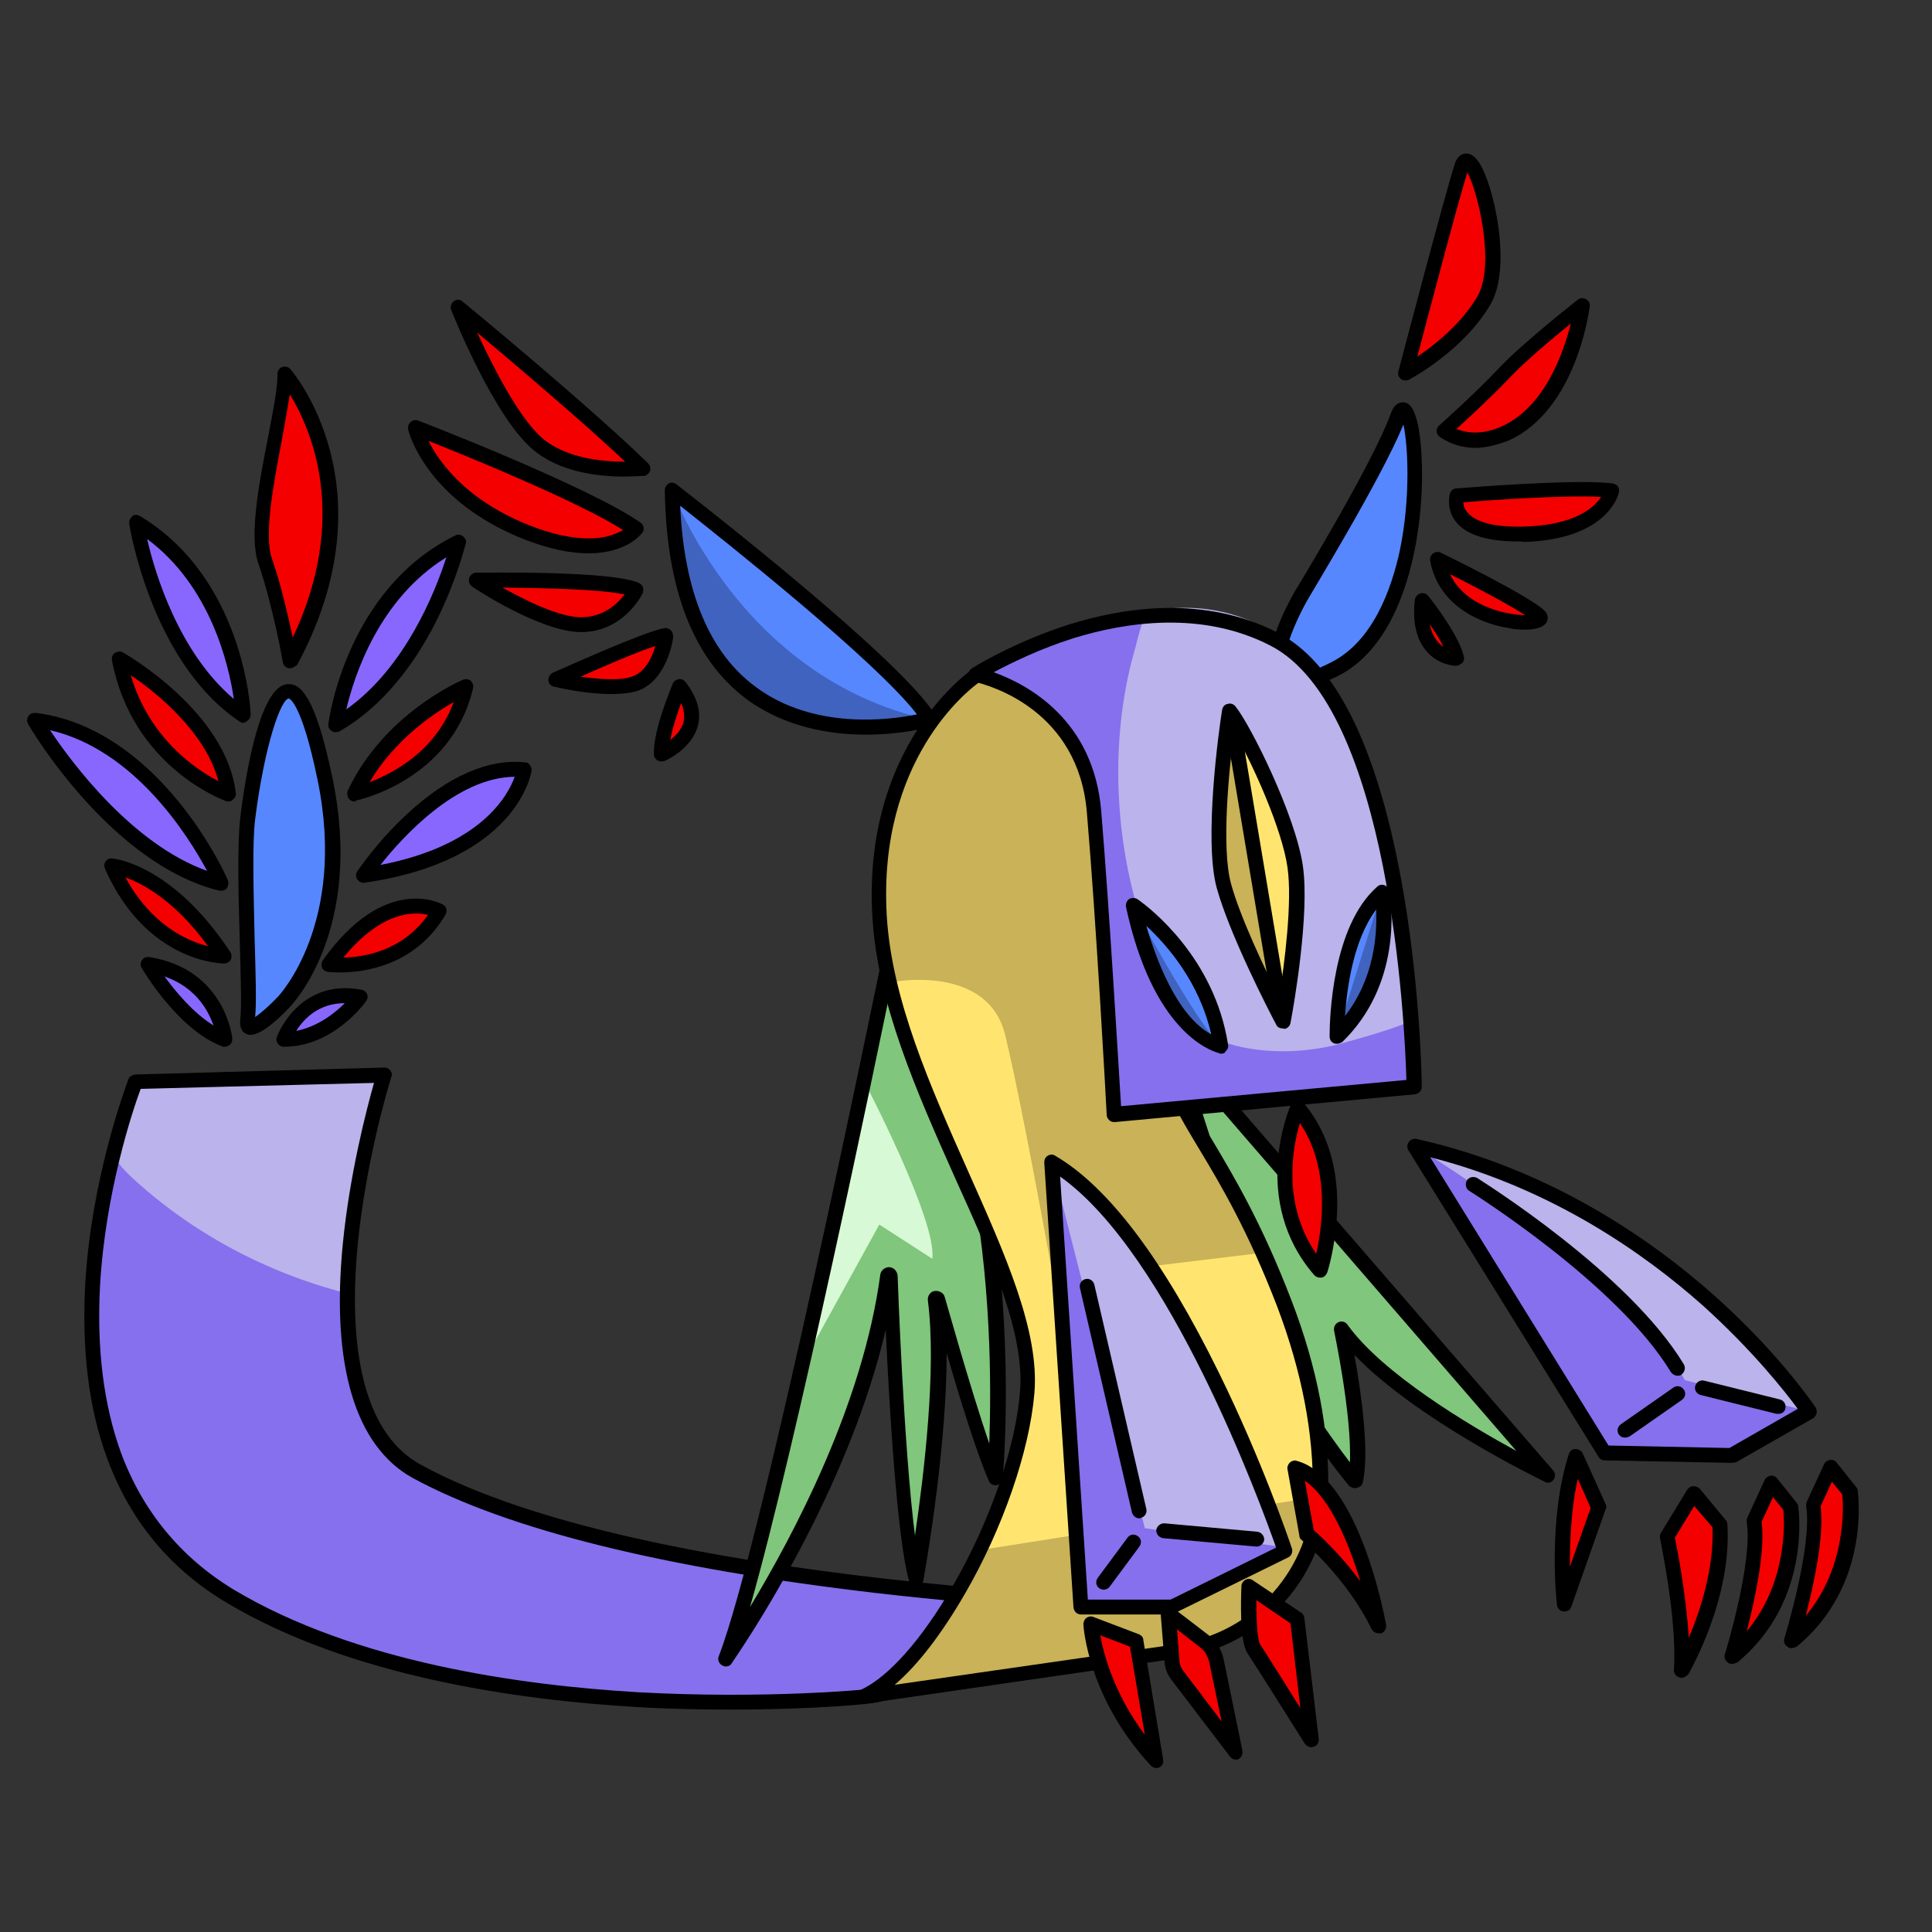 <?xml version="1.0" encoding="utf-8"?>
<!-- Generator: Adobe Illustrator 26.5.0, SVG Export Plug-In . SVG Version: 6.00 Build 0)  -->
<svg version="1.1" id="레이어_1" xmlns="http://www.w3.org/2000/svg" xmlns:xlink="http://www.w3.org/1999/xlink" x="0px"
	 y="0px" viewBox="0 0 390 390" style="enable-background:new 0 0 390 390;" xml:space="preserve">
<rect x="0" y="0" width="390" height="390" fill="#333333" stroke="none"/>
<style type="text/css">
	.st0{fill:#5687FF;}
	.st1{fill:#F50000;}
	.st2{fill:#8670ED;}
	.st3{fill:#BBB3EB;}
	.st4{fill:#80C67C;}
	.st5{fill:#D8F9D5;}
	.st6{fill:#FFE570;}
	.st7{fill:#C9B257;}
	.st8{fill:#FFFFFF;stroke:#000000;stroke-width:3;stroke-linecap:round;stroke-linejoin:round;stroke-miterlimit:10;}
	.st9{fill:#8867FF;}
	.st10{fill:#4063BF;}
	.st11{fill:#CDC4FF;}
	.st12{fill:none;stroke:#000000;stroke-width:3;stroke-linecap:round;stroke-linejoin:round;stroke-miterlimit:10;}
</style>
<g>
	<g>
		<path class="st0" d="M262.7,120.2c0,0,15.9-25.9,19.5-36.2s9,39.8-12.7,51S262.7,120.2,262.7,120.2z"/>
		<path d="M261.1,139.3c-1.5,0-2.7-0.5-3.6-1.4c-4-4.2,2.5-16.1,3.8-18.4c0,0,0,0,0,0c0.2-0.3,15.8-25.9,19.4-35.9
			c0.6-1.7,1.4-2.4,2.6-2.4c1.7,0.1,2.4,2.3,2.9,4.4c2.3,10.9,0.9,42.1-16,50.8C266.3,138.3,263.4,139.3,261.1,139.3z M264,121
			c-3.3,5.8-5.9,13.1-4.2,14.8c0.4,0.4,2.1,1.4,9.1-2.2c8.3-4.3,12-14.7,13.7-22.6c2.2-10.8,1.6-21.2,0.7-25.3
			C278.9,96.5,264.7,119.7,264,121z"/>
	</g>
	<g>
		<path class="st1" d="M283.7,75.3c0,0,9.3-35.7,11.4-41.8c2-6.1,9.7,18.1,4.4,27.2C294.2,69.8,283.7,75.3,283.7,75.3z"/>
		<path d="M283.7,76.8c-0.3,0-0.7-0.1-0.9-0.3c-0.5-0.4-0.7-1-0.5-1.6c0.4-1.5,9.4-35.8,11.4-41.9c0.5-1.5,1.4-1.9,2-2
			c1-0.1,1.9,0.4,2.8,1.7c3,4.4,6.8,21.1,2.4,28.7c-5.4,9.3-16,15-16.4,15.2C284.2,76.8,283.9,76.8,283.7,76.8z M296.2,34.8
			c-2,6.4-7.8,28.5-10.1,37.2c3.4-2.3,8.8-6.5,12.1-12.1C301.9,53.6,298.4,38.8,296.2,34.8z"/>
	</g>
	<g>
		<path class="st1" d="M291.5,86.9c0,0,7.1-6.3,12.1-11.6c5-5.3,15.8-13.7,15.8-13.7s-2.5,19.9-15.4,25.8
			C296.3,90.9,291.5,86.9,291.5,86.9z"/>
		<path d="M297.8,90.4c-4.4,0-7.1-2.2-7.3-2.3c-0.3-0.3-0.5-0.7-0.5-1.1c0-0.4,0.2-0.9,0.5-1.1c0.1-0.1,7.1-6.3,12-11.5
			c5-5.3,15.5-13.5,16-13.9c0.5-0.4,1.1-0.4,1.7-0.1c0.5,0.3,0.8,0.9,0.7,1.5c-0.1,0.8-2.7,20.8-16.3,27
			C302,89.9,299.8,90.4,297.8,90.4z M294,86.6c1.8,0.7,5,1.4,9.3-0.6c8.6-4,12.3-14.8,13.8-20.7c-3.6,2.9-9.3,7.7-12.4,11
			C301.1,80.1,296.4,84.4,294,86.6z M291.5,86.9L291.5,86.9L291.5,86.9z"/>
	</g>
	<g>
		<path class="st1" d="M294,100c0,0,24.2-2,31.3-1c0,0-1.7,8.4-17.8,8.8C291.5,108.2,294,100,294,100z"/>
		<path d="M306.4,109.3c-6.3,0-10.6-1.4-12.6-4.1c-2-2.7-1.1-5.5-1.1-5.6c0.2-0.6,0.7-1,1.3-1c1-0.1,24.5-2,31.6-1
			c0.4,0.1,0.8,0.3,1,0.6s0.3,0.8,0.2,1.2c-0.1,0.4-2.2,9.5-19.2,10C307.2,109.3,306.8,109.3,306.4,109.3z M295.4,101.4
			c0,0.6,0.2,1.3,0.8,2c1.1,1.4,4,3.1,11.4,2.9c10.3-0.3,14.2-3.8,15.6-6C315.8,99.9,299.9,101,295.4,101.4z"/>
	</g>
	<g>
		<path class="st1" d="M290.2,113c0,0,18,8.8,20.4,11.3C313.1,126.8,292.6,126.8,290.2,113z"/>
		<path d="M307.8,127.1c-1.2,0-2.4-0.1-3.1-0.3c-6.8-1-14.5-5.2-16-13.6c-0.1-0.6,0.1-1.1,0.6-1.5c0.5-0.3,1.1-0.4,1.6-0.1
			c1.9,0.9,18.3,9,20.9,11.7c0.8,0.8,0.7,1.7,0.4,2.3C311.5,126.8,309.6,127.1,307.8,127.1z M309.6,125.4L309.6,125.4L309.6,125.4z
			 M292.7,115.9c1.5,3.2,4.2,5.1,6.5,6.2c3.3,1.6,6.6,2,8.7,2.1C304.7,122.1,298.1,118.6,292.7,115.9z"/>
	</g>
	<g>
		<path class="st1" d="M287,121.2c0,0,6.2,7.8,6.9,11.7C293.9,132.9,285.8,132.7,287,121.2z"/>
		<path d="M293.9,134.4C293.9,134.4,293.9,134.4,293.9,134.4c-0.2,0-3.5-0.1-5.9-2.9c-2.1-2.4-2.9-5.9-2.4-10.4
			c0.1-0.6,0.5-1.1,1.1-1.3c0.6-0.2,1.2,0,1.6,0.5c0.7,0.8,6.4,8.2,7.2,12.3c0.1,0.4,0,0.9-0.3,1.2
			C294.7,134.2,294.3,134.4,293.9,134.4z M288.6,126c0.3,1.4,0.8,2.6,1.6,3.5c0.4,0.5,0.8,0.8,1.2,1.1
			C290.7,129.1,289.6,127.4,288.6,126z"/>
	</g>
</g>
<g>
	<path class="st2" d="M27.4,218.4c-0.7,1.8-7.4,19.9-8.6,41c-0.8,13,0.7,24.5,4.3,34.4c4.5,12.3,12.4,21.8,23.5,28.5
		c48,28.6,128.3,20.4,129.8,20.2l72.1-17.4c-15.6-0.3-119.1-3.2-164.2-27.9c-11.1-6.1-15.8-21.9-13.4-45.8
		c1.6-16.6,6.1-31.8,6.9-34.2L27.4,218.4z"/>
	<path class="st3" d="M22.9,232.5c0.4,1.9,1.9,3.4,3.3,4.8c12.2,11.4,27.3,19.5,43.5,23.7l8.1-44l-50.3,1.4L22.9,232.5z"/>
	<path d="M147.8,345.1c-5.8,0-12.2-0.1-19.1-0.5c-24-1.4-57.9-6.1-83-21.1c-11.4-6.8-19.5-16.6-24.1-29.2c-3.7-10-5.1-21.8-4.4-35
		c1.2-21.2,8-39.4,8.7-41.4c0.2-0.6,0.8-0.9,1.4-1l50.3-1.4c0.5,0,0.9,0.2,1.2,0.6c0.3,0.4,0.4,0.9,0.2,1.3
		c-0.9,2.8-5.2,17.6-6.8,33.9C70,274.6,74.4,290,85,295.7c45.1,24.7,151.5,27.5,163.5,27.7c0.8,0,1.4,0.6,1.5,1.3s-0.4,1.4-1.1,1.6
		l-72.1,17.4c-0.1,0-0.1,0-0.2,0C176.3,343.9,164.7,345.1,147.8,345.1z M28.4,219.8c-1.6,4.3-7.1,20.7-8.2,39.6
		c-0.7,12.8,0.7,24.1,4.2,33.8c4.4,11.9,12.1,21.2,22.8,27.7c24.6,14.7,57.9,19.3,81.6,20.7c25.5,1.4,45.6-0.5,47.2-0.7l61.1-14.8
		c-13.5-0.5-35.7-1.7-60-4.5c-43-5-74.5-12.8-93.7-23.2c-11.7-6.4-16.6-22.8-14.2-47.3c1.4-14.2,4.8-27.2,6.3-32.5L28.4,219.8z"/>
</g>
<g>
	<path class="st4" d="M179.7,193c-1.6,7.9-24.5,119.7-33.2,141.9c6-8.8,28.1-43.3,32.8-77.4c0-0.1,0.1-0.2,0.3-0.2
		c0.1,0,0.2,0.1,0.2,0.2c0,0.5,1.8,49.8,5.1,61.3c1.1-6,6.4-37.9,4.1-56.6c0-0.1,0.1-0.3,0.2-0.3c0.1,0,0.3,0.1,0.3,0.2
		c0.1,0.3,7.6,27.6,11.5,36.2c0.4-5.4,2.2-33.7-3.7-63.3C191.3,205.4,181.5,194.8,179.7,193z"/>
	<path class="st5" d="M174.4,218.2c0,0,14.8,28.2,13.8,35.9l-10.7-6.9l-15.7,28.5L174.4,218.2z"/>
	<path d="M146.5,336.4c-0.2,0-0.5-0.1-0.7-0.2c-0.7-0.4-1-1.2-0.7-1.9c8.7-22.3,32.1-136.8,33.1-141.7c0.1-0.5,0.5-1,1-1.1
		c0.5-0.2,1.1,0,1.5,0.4c1.9,1.9,12,12.8,18,42.8c6,29.8,4.2,58.3,3.7,63.7c-0.1,0.7-0.6,1.2-1.2,1.4c-0.7,0.1-1.3-0.2-1.6-0.9
		c-2.3-5.2-6-17-8.5-25.8c0,18.3-3.8,40.8-4.7,45.9c-0.1,0.7-0.7,1.2-1.4,1.2c-0.7,0-1.3-0.4-1.5-1.1c-2.4-8.4-4-35.3-4.7-50.7
		c-7.1,30.3-25.1,58.6-31,67.2C147.5,336.2,147,336.4,146.5,336.4z M180.5,196.2c-3.8,18.5-19.7,95.3-29.1,128.2
		c9-14.9,22.8-41.1,26.3-67.1c0.1-0.8,0.8-1.4,1.6-1.5c0.1,0,0.1,0,0.2,0c0.9,0,1.6,0.8,1.7,1.7c0,0.4,1.2,34.5,3.5,52.5
		c1.8-12.3,4.4-33.6,2.6-47.5c-0.1-0.9,0.5-1.8,1.4-1.9c0.9-0.1,1.8,0.4,2,1.2c0.1,0.2,5.1,18.3,9,29.6c0.4-11.3,0.5-33.2-4.1-55.9
		C191.1,212,184.1,200.7,180.5,196.2z"/>
</g>
<g>
	<path class="st4" d="M236.4,210l76,87.8c0,0-31.2-15-41.6-29.6c0,0,4.7,22,2.8,30.7c0,0-14.6-17.5-19.1-32.3
		C249.9,251.7,236.4,210,236.4,210z"/>
	<path d="M273.5,300.4c-0.4,0-0.9-0.2-1.2-0.5c-0.6-0.7-14.8-17.9-19.4-32.9c-4.5-14.7-17.9-56.1-18-56.5c-0.2-0.7,0.1-1.4,0.7-1.8
		c0.6-0.3,1.4-0.2,1.9,0.3l76,87.8c0.5,0.5,0.5,1.3,0.1,1.9c-0.4,0.6-1.2,0.8-1.8,0.4c-1.2-0.6-25.8-12.5-38.4-25.6
		c1.3,7.2,3.1,19.5,1.7,25.7c-0.1,0.6-0.6,1-1.1,1.1C273.8,300.4,273.6,300.4,273.5,300.4z M240.1,216.6
		c4.1,12.6,12.4,38.6,15.8,49.6c3.3,10.9,12.4,23.5,16.6,29c0.4-9.7-3.2-26.5-3.2-26.6c-0.1-0.7,0.2-1.4,0.9-1.7
		c0.6-0.3,1.4-0.1,1.8,0.5c7.1,9.9,24.4,20.2,34.1,25.5L240.1,216.6z"/>
</g>
<g>
	<path class="st6" d="M197.1,136.3c-0.9,0.6-21.5,15.2-19.5,48.6c1,17.4,8.9,35.1,16.6,52.3c7.3,16.4,14.2,31.8,13.2,44
		c-1,11.4-6.2,26.7-13.8,39.8c-6.4,11.2-13.3,18.9-19.2,21.5l63.5-9.2c16.3-2.4,28.3-15.9,28.7-32.2c0.3-11.9-2.2-24.6-7.3-38
		c-5.9-15.5-11.4-24.6-15.8-32c-8.2-13.7-12.7-21.3-10.1-51.7c3.6-41.1,7.1-52.8,8-55.1L197.1,136.3z"/>
	<path class="st7" d="M266.9,302l-67.8,10.7c0,0-13.9,24.8-22.8,29.6c0,0,65.5-7.7,72.1-11.7C248.4,330.7,266.7,318,266.9,302z"/>
	<path class="st7" d="M255.6,252.8l-43,5.2c0,0-6.2-34.7-9.7-49.1c-3.5-14.3-22.5-10.7-22.5-10.7s-12.6-33,16.4-62l38.1-2.8
		c0,0-9.8,63.8,6.2,93.9L255.6,252.8z"/>
	<path d="M174.4,344c-0.7,0-1.2-0.4-1.4-1.1c-0.2-0.7,0.1-1.5,0.8-1.8c5.6-2.6,12.3-10.2,18.5-20.9c7.5-12.9,12.7-28,13.6-39.2
		c1-11.8-5.8-27.1-13.1-43.2c-7.7-17.3-15.7-35.2-16.7-52.8c-2-34.3,19.3-49.3,20.2-49.9c0.1-0.1,0.3-0.2,0.5-0.2l44.2-12
		c0.5-0.1,1.1,0,1.5,0.4c0.4,0.4,0.5,1,0.3,1.5c-0.7,1.8-4.3,13.2-7.9,54.7c-2.6,29.9,1.8,37.4,9.9,50.8c4.4,7.4,9.9,16.6,15.9,32.2
		c5.2,13.5,7.7,26.5,7.4,38.5c-0.4,17.1-13,31.2-30,33.7l-63.5,9.2C174.6,344,174.5,344,174.4,344z M197.7,137.7
		c-2.3,1.6-20.5,15.8-18.7,47.1c1,17.1,8.9,34.7,16.5,51.8c7.4,16.6,14.4,32.2,13.3,44.7c-1,11.6-6.3,27.1-14,40.4
		c-4.7,8.1-9.5,14.4-14.2,18.4l57-8.2c15.5-2.2,27-15.2,27.4-30.8c0.2-11.7-2.2-24.2-7.2-37.4c-5.9-15.3-11.3-24.4-15.7-31.7
		c-8.4-14-13-21.7-10.3-52.6c2.9-33.1,5.7-47.2,7.2-52.8L197.7,137.7z"/>
</g>
<path class="st8" d="M187.8,333.4"/>
<g>
	<g>
		<path class="st0" d="M57.3,202.4c0,0,14.7-14.9,8.4-45.1c-8.4-40.1-14.6-0.7-15.7,8c-1.1,8.7,0.7,35.7,0,40.6
			C49.3,210.7,57.3,202.4,57.3,202.4z"/>
		<path d="M50.6,208.9c-0.5,0-0.7-0.1-0.9-0.2c-0.7-0.3-1.4-1.1-1.2-3c0.3-2,0.1-8.8-0.1-15.9c-0.3-9.3-0.5-19.7,0.1-24.7
			c1.2-10,4.2-26.8,9.6-27c2.5-0.1,5.5,2.1,9,18.9c6.4,30.6-8,45.7-8.8,46.5C54,208,51.7,208.9,50.6,208.9z M58.3,141L58.3,141
			c-1.6,0.1-4.9,9.4-6.8,24.4c-0.6,4.7-0.3,15.1-0.1,24.2c0.2,6.9,0.4,13,0.1,15.7c1.2-0.8,3-2.4,4.6-4.1c0,0,0,0,0,0
			c0.2-0.2,14-14.8,8-43.8C60.8,141.4,58.3,141,58.3,141z"/>
	</g>
	<g>
		<path class="st9" d="M29.8,194.6c0,0,7.1,11.9,15.5,15.1C45.3,209.8,44.1,197,29.8,194.6z"/>
		<path d="M45.3,211.3c-0.2,0-0.4,0-0.5-0.1c-8.8-3.3-15.9-15.3-16.2-15.8c-0.3-0.5-0.3-1.1,0.1-1.6c0.3-0.5,0.9-0.7,1.5-0.6
			c15.3,2.5,16.7,16.3,16.7,16.5c0,0.5-0.2,1-0.6,1.3C45.9,211.2,45.6,211.3,45.3,211.3z M33.2,197.1c2.2,3,5.8,7.4,9.9,9.9
			C42,203.9,39.5,199.3,33.2,197.1z"/>
	</g>
	<g>
		<path class="st9" d="M57.3,209.8c0,0,3.8-10.7,15.4-8.5C72.7,201.3,66.6,209.8,57.3,209.8z"/>
		<path d="M57.3,211.3c-0.5,0-0.9-0.2-1.2-0.6s-0.4-0.9-0.2-1.4c0-0.1,4.4-11.9,17.1-9.5c0.5,0.1,0.9,0.4,1.1,0.9
			c0.2,0.5,0.1,1-0.2,1.4C73.6,202.5,67.3,211.3,57.3,211.3z M69.6,202.5c-5.3,0-8.3,3.2-9.8,5.6C64.3,207.2,67.7,204.4,69.6,202.5z
			"/>
	</g>
	<g>
		<path class="st1" d="M22.5,174.8c0,0,11.4,0.9,22.8,18.2C45.3,193,30.6,193,22.5,174.8z"/>
		<path d="M45.3,194.5c-0.6,0-15.7-0.2-24.1-19.1c-0.2-0.5-0.2-1,0.1-1.5c0.3-0.4,0.8-0.7,1.3-0.6c0.5,0,12.2,1.2,23.9,18.9
			c0.3,0.5,0.3,1.1,0.1,1.5S45.8,194.5,45.3,194.5z M25.3,177.1c5.3,9.7,12.6,12.9,16.7,13.9C35.4,181.9,28.9,178.4,25.3,177.1z"/>
	</g>
	<g>
		<path class="st1" d="M66.4,194.6c0,0,14.6,2.2,22.3-10.8C88.7,183.9,78.1,178.1,66.4,194.6z"/>
		<path d="M68.7,196.3c-1.5,0-2.5-0.1-2.5-0.1c-0.5-0.1-1-0.4-1.2-0.9c-0.2-0.5-0.1-1,0.2-1.5c12.4-17.4,23.7-11.5,24.2-11.2
			c0.4,0.2,0.6,0.5,0.7,0.9s0,0.8-0.2,1.2C83.8,195,73.4,196.3,68.7,196.3z M66.4,194.6L66.4,194.6L66.4,194.6z M84,184.4
			c-3.4,0-8.7,1.6-14.7,8.9c4.1-0.1,11.8-1.2,17.1-8.6C85.7,184.5,84.9,184.4,84,184.4z"/>
	</g>
	<g>
		<path class="st9" d="M7,145.4c0,0,16.2,27.7,37.7,32.9C44.7,178.3,31.6,148.2,7,145.4z"/>
		<path d="M44.7,179.8c-0.1,0-0.2,0-0.4,0c-21.8-5.3-38-32.5-38.6-33.6c-0.3-0.5-0.3-1.1,0-1.6c0.3-0.5,0.9-0.7,1.4-0.7
			c10.4,1.2,20.5,7.5,29.1,18.1c6.4,7.9,9.7,15.4,9.8,15.7c0.2,0.5,0.1,1.1-0.2,1.6C45.6,179.6,45.2,179.8,44.7,179.8z M10.1,147.4
			c4.4,6.6,16.6,23,31.7,28.4C38,168.7,27.1,151.3,10.1,147.4z"/>
	</g>
	<g>
		<path class="st9" d="M73.4,176.7c0,0,15.4-23,32.5-21.3C105.9,155.4,103.3,172.4,73.4,176.7z"/>
		<path d="M73.4,178.2c-0.5,0-1-0.3-1.3-0.7c-0.3-0.5-0.3-1.1,0-1.6c0.2-0.2,4-6,10.1-11.6c8.2-7.6,16.4-11.2,23.8-10.4
			c0.4,0,0.8,0.2,1,0.6s0.4,0.7,0.3,1.1c-0.1,0.7-3.1,18.2-33.8,22.6C73.5,178.2,73.5,178.2,73.4,178.2z M103.9,156.8
			c-11.7,0.1-22.6,12.1-27.1,17.8C97,170.7,102.5,160.7,103.9,156.8z"/>
	</g>
	<g>
		<path class="st1" d="M24.1,133c0,0,20.2,11.5,22,27.3C46.1,160.3,28,153.9,24.1,133z"/>
		<path d="M46.1,161.8c-0.2,0-0.3,0-0.5-0.1c-0.8-0.3-18.9-7-23-28.4c-0.1-0.6,0.1-1.2,0.6-1.5c0.5-0.3,1.1-0.4,1.6-0.1
			c0.9,0.5,20.9,12.1,22.8,28.4c0.1,0.5-0.2,1-0.6,1.3C46.8,161.7,46.5,161.8,46.1,161.8z M26.4,136.3c3.7,12.7,13.1,19,17.7,21.4
			C41.5,147.8,31.6,139.8,26.4,136.3z"/>
	</g>
	<g>
		<path class="st1" d="M71.6,160.3c0,0,18.3-3.7,22.5-21.6C94.1,138.7,78.7,145.2,71.6,160.3z"/>
		<path d="M71.6,161.8c-0.5,0-0.9-0.2-1.2-0.6c-0.3-0.4-0.4-1.1-0.2-1.6c7.3-15.5,22.6-22.1,23.3-22.4c0.5-0.2,1.1-0.1,1.5,0.2
			c0.4,0.4,0.6,0.9,0.5,1.5c-4.4,18.7-23.5,22.7-23.7,22.7C71.8,161.8,71.7,161.8,71.6,161.8z M91.6,141.7c-4.2,2.4-12,7.7-17,16.2
			C79.3,156.1,87.9,151.7,91.6,141.7z"/>
	</g>
	<g>
		<path class="st9" d="M27.5,105.6c0,0,4,27,21.6,38.8C49.1,144.4,47.9,117.8,27.5,105.6z"/>
		<path d="M49.1,145.9c-0.3,0-0.6-0.1-0.8-0.3c-9.4-6.3-14.9-16.9-17.9-24.6c-3.2-8.3-4.3-15-4.3-15.3c-0.1-0.6,0.2-1.1,0.6-1.5
			s1.1-0.3,1.6,0c20.8,12.5,22.3,38.9,22.3,40c0,0.6-0.3,1.1-0.8,1.4C49.6,145.8,49.3,145.9,49.1,145.9z M29.7,108.8
			c1.6,7,6.4,22.9,17.5,32.3C46.2,134.2,42.5,118.3,29.7,108.8z"/>
	</g>
	<g>
		<path class="st9" d="M92.5,109.4c0,0-6.3,26.5-24.8,36.9C67.7,146.3,71.2,119.9,92.5,109.4z"/>
		<path d="M67.7,147.8c-0.3,0-0.6-0.1-0.8-0.3c-0.5-0.3-0.7-0.9-0.6-1.4c0.1-1.1,3.8-27.3,25.6-38c0.5-0.3,1.1-0.2,1.6,0.2
			c0.5,0.4,0.7,1,0.5,1.5c-0.1,0.3-1.7,6.9-5.6,14.9c-3.6,7.4-10.1,17.4-20,23C68.2,147.7,68,147.8,67.7,147.8z M90.1,112.5
			c-13.6,8.4-18.6,23.9-20.2,30.7C81.8,134.8,87.9,119.4,90.1,112.5z"/>
	</g>
	<g>
		<path class="st1" d="M58.5,133.4c0,0-2-11.4-5-20s4.1-30.5,3.8-38C57.3,75.4,77.5,98,58.5,133.4z"/>
		<path d="M58.5,134.9c-0.1,0-0.2,0-0.2,0c-0.6-0.1-1.1-0.6-1.2-1.2c0-0.1-2-11.4-4.9-19.8c-2-5.7,0.1-16.3,1.9-25.6
			c1-5.2,2-10.2,1.9-12.8c0-0.6,0.4-1.2,0.9-1.4c0.6-0.2,1.3-0.1,1.7,0.4c0.2,0.2,20.7,23.8,1.4,59.7
			C59.5,134.6,59,134.9,58.5,134.9z M58.5,79.6c-0.4,2.6-1,5.8-1.6,9.2c-1.6,8.5-3.7,19.1-2,24c1.9,5.4,3.3,11.8,4.2,15.9
			C70.6,104.3,62.8,86.6,58.5,79.6z"/>
	</g>
</g>
<g>
	<g>
		<path class="st1" d="M92.5,62c0,0,25.3,20.8,37.3,32.5c0,0-13.7,1.7-21.4-5.1C100.7,82.7,92.5,62,92.5,62z"/>
		<path d="M125.9,96.2c-4.9,0-13-0.8-18.5-5.6c-7.9-6.9-16-27.2-16.3-28c-0.3-0.6,0-1.4,0.5-1.8c0.6-0.4,1.3-0.4,1.8,0.1
			c0.3,0.2,25.5,21,37.4,32.6c0.4,0.4,0.6,1,0.4,1.6c-0.2,0.5-0.7,0.9-1.2,1C129.8,96,128.2,96.2,125.9,96.2z M96.3,67.1
			c3,6.5,8.2,16.9,13,21.2c4.9,4.3,12.5,4.9,16.9,4.9C117.3,84.8,103.5,73.2,96.3,67.1z"/>
	</g>
	<g>
		<path class="st1" d="M83.8,86.3c0,0,34.5,13.4,44.6,20.5c0,0-5.8,7.7-23.6,0S83.8,86.3,83.8,86.3z"/>
		<path d="M118.8,111.7c-3.7,0-8.5-0.9-14.6-3.5c-18.3-7.9-21.7-20.9-21.8-21.5c-0.1-0.5,0-1.1,0.5-1.5c0.4-0.4,1-0.5,1.5-0.3
			c1.4,0.5,34.8,13.5,44.9,20.6c0.3,0.2,0.6,0.6,0.6,1c0.1,0.4,0,0.8-0.3,1.1C129.4,107.9,126.4,111.7,118.8,111.7z M86.5,89
			c0.6,1.1,1.3,2.5,2.4,3.9c2.6,3.6,7.6,8.7,16.4,12.5c8.6,3.7,14.1,3.6,17.2,2.9c1.5-0.4,2.6-0.9,3.3-1.3
			C116.6,101.2,94.8,92.3,86.5,89z"/>
	</g>
	<g>
		<path class="st1" d="M96.1,117.2c0,0,27-0.5,32.3,1.9c0,0-3.4,7-11.1,7S96.1,117.2,96.1,117.2z"/>
		<path d="M117.3,127.6c-8.1,0-21.5-8.8-22-9.2c-0.5-0.4-0.8-1-0.6-1.7c0.2-0.6,0.8-1.1,1.4-1.1c2.8,0,27.5-0.4,32.9,2.1
			c0.4,0.2,0.7,0.5,0.8,0.9c0.1,0.4,0.1,0.8-0.1,1.2C129.6,120.1,125.8,127.6,117.3,127.6z M101.4,118.6c4.5,2.5,11.4,6,15.9,6
			c4.6,0,7.4-2.8,8.8-4.6C121,118.9,109.4,118.7,101.4,118.6z"/>
	</g>
	<g>
		<path class="st1" d="M112.2,137.1c0,0,18.1-8.2,22.2-8.9c0,0-1,7.7-6,9.6S112.2,137.1,112.2,137.1z"/>
		<path d="M123.3,140.1c-5.3,0-11.1-1.4-11.5-1.5c-0.6-0.1-1.1-0.7-1.1-1.3s0.3-1.2,0.9-1.5c1.9-0.8,18.4-8.3,22.5-9
			c0.5-0.1,0.9,0.1,1.3,0.4c0.3,0.3,0.5,0.8,0.5,1.3c0,0.4-1.1,8.6-7,10.9C127.4,139.9,125.4,140.1,123.3,140.1z M117.2,136.6
			c3.6,0.5,8.1,0.9,10.6-0.1c2.6-1,3.9-4,4.5-6.1C128.6,131.6,122.1,134.4,117.2,136.6z"/>
	</g>
	<g>
		<path class="st1" d="M137.2,138.6c0,0-3.9,9-3.7,13.6C133.5,152.2,144.2,147.6,137.2,138.6z"/>
		<path d="M133.5,153.7c-0.3,0-0.6-0.1-0.8-0.2c-0.4-0.3-0.7-0.7-0.7-1.2c-0.2-5,3.7-13.9,3.8-14.3c0.2-0.5,0.7-0.8,1.2-0.9
			c0.5-0.1,1,0.1,1.4,0.6c2.3,3,3.2,5.9,2.5,8.7c-1.2,4.8-6.5,7.1-6.7,7.2C133.9,153.7,133.7,153.7,133.5,153.7z M137.5,141.9
			c-0.8,2.2-1.8,5.1-2.2,7.5c1.1-0.9,2.3-2.1,2.7-3.7C138.2,144.5,138.1,143.2,137.5,141.9z"/>
	</g>
	<path class="st0" d="M135.7,99c0.2,19.5,5.6,33.3,16,41c14.2,10.5,33.3,6,35.9,5.3C180.9,134.1,140.2,102.5,135.7,99z"/>
	<path class="st10" d="M135.7,99c0,0,13.5,37.9,51.9,46.3c0,0-27.9,8.1-42.9-12.4C144.7,132.9,134.8,120.1,135.7,99z"/>
	<path d="M174.8,148.3c-7.3,0-16.3-1.5-24-7.1c-10.8-8-16.3-22.2-16.6-42.2c0-0.6,0.3-1.1,0.8-1.4c0.5-0.3,1.1-0.2,1.6,0.2
		c4.6,3.6,45.4,35.3,52.3,46.7c0.2,0.4,0.3,0.9,0.1,1.3c-0.2,0.4-0.6,0.8-1,0.9C186.9,147,181.6,148.3,174.8,148.3z M137.3,102.1
		c0.8,17.4,5.9,29.7,15.3,36.6c11.6,8.6,26.8,6.7,32.5,5.5C176.9,133.5,146.8,109.6,137.3,102.1z"/>
</g>
<g>
	<path class="st3" d="M218.2,324.4h18.4l22.8-11.2c-1.4-4-22-63.8-47.2-78.5L218.2,324.4z"/>
	<polygon class="st2" points="212.3,234.6 231.1,308.5 259.1,312.3 236.8,324.5 218.2,324.4 	"/>
	<path d="M236.6,325.9h-18.4c-0.8,0-1.4-0.6-1.5-1.4l-5.9-89.8c0-0.6,0.2-1.1,0.7-1.4c0.5-0.3,1.1-0.3,1.5,0
		c10.8,6.3,21.9,21.1,33.1,43.9c8.6,17.5,14.1,33.6,14.7,35.4c0.2,0.7-0.1,1.5-0.8,1.8l-22.8,11.2
		C237.1,325.9,236.8,325.9,236.6,325.9z M219.6,322.9h16.7l21.3-10.5c-3.1-8.8-21.5-59.2-43.6-74.9L219.6,322.9z"/>
	<g>
		<path class="st1" d="M220.2,327.8c0,0,0.8,14.2,13.2,27.6l-4-24.1L220.2,327.8z"/>
		<path d="M233.4,356.9c-0.4,0-0.8-0.2-1.1-0.5c-12.6-13.6-13.6-27.9-13.6-28.5c0-0.5,0.2-1,0.6-1.3c0.4-0.3,1-0.4,1.4-0.2l9.2,3.5
			c0.5,0.2,0.9,0.6,0.9,1.2l4,24.1c0.1,0.7-0.2,1.3-0.8,1.6C233.9,356.8,233.7,356.9,233.4,356.9z M222.1,330.1
			c0.7,3.9,2.8,11.8,9,20.1l-3-17.8L222.1,330.1z"/>
	</g>
	<g>
		<path class="st1" d="M235.9,325.7l0.8,9.9c0.1,0.9,0.4,1.8,1,2.5l11.9,15.6l-3.8-18.5c-0.3-1.6-1.2-3-2.5-3.9L235.9,325.7z"/>
		<path d="M249.5,355.2c-0.5,0-0.9-0.2-1.2-0.6L236.4,339c-0.7-1-1.2-2.1-1.3-3.3l-0.8-9.9c0-0.6,0.3-1.2,0.8-1.4
			c0.5-0.3,1.2-0.2,1.6,0.1l7.3,5.6c1.5,1.2,2.6,2.9,3,4.8l3.8,18.5c0.1,0.7-0.2,1.4-0.8,1.7C249.9,355.2,249.7,355.2,249.5,355.2z
			 M237.6,328.9l0.5,6.6c0.1,0.6,0.3,1.2,0.7,1.7l7.8,10.3l-2.5-12c-0.3-1.2-0.9-2.3-1.9-3L237.6,328.9z"/>
	</g>
	<g>
		<path class="st1" d="M252.1,320.2c0,0-0.5,10.4,1,12.6s11.6,18.4,11.6,18.4l-2.9-24.4L252.1,320.2z"/>
		<path d="M264.7,352.7c-0.5,0-1-0.3-1.3-0.7c-0.1-0.2-10.2-16.2-11.6-18.3c-1.6-2.4-1.3-10.9-1.2-13.5c0-0.5,0.3-1,0.8-1.3
			s1.1-0.2,1.5,0.1l9.7,6.5c0.4,0.2,0.6,0.6,0.7,1.1l2.9,24.4c0.1,0.7-0.3,1.4-1,1.6C265,352.6,264.9,352.7,264.7,352.7z M253.6,323
			c0,4.1,0.2,8.1,0.8,9c0.9,1.3,5,7.9,8.1,12.8l-2-17.1L253.6,323z"/>
	</g>
	<g>
		<path class="st1" d="M261.4,296.3l2.4,13.4c0,0,9.2,7.6,14.5,18.5C278.3,328.2,273.3,299.6,261.4,296.3z"/>
		<path d="M278.3,329.7c-0.6,0-1.1-0.3-1.4-0.8c-5.1-10.5-14-17.9-14.1-18c-0.3-0.2-0.5-0.5-0.5-0.9l-2.4-13.4
			c-0.1-0.5,0.1-1,0.5-1.4c0.4-0.3,0.9-0.5,1.4-0.3c12.6,3.5,17.8,31.9,18,33.1c0.1,0.7-0.3,1.5-1,1.7
			C278.7,329.7,278.5,329.7,278.3,329.7z M265.2,308.9c1.3,1.1,5.4,4.9,9.4,10.3c-2.3-7.7-6.1-16.8-11.2-20.3L265.2,308.9z"/>
	</g>
	<path d="M230,306.5c-0.7,0-1.3-0.5-1.5-1.2L218,260c-0.2-0.8,0.3-1.6,1.1-1.8c0.8-0.2,1.6,0.3,1.8,1.1l10.5,45.3
		c0.2,0.8-0.3,1.6-1.1,1.8C230.2,306.5,230.1,306.5,230,306.5z"/>
	<path d="M253.7,312.2c0,0-0.1,0-0.1,0l-18.8-1.7c-0.8-0.1-1.4-0.8-1.4-1.6c0.1-0.8,0.8-1.4,1.6-1.4l18.8,1.7
		c0.8,0.1,1.4,0.8,1.4,1.6C255.1,311.6,254.4,312.2,253.7,312.2z"/>
	<path d="M222.8,320.9c-0.3,0-0.6-0.1-0.9-0.3c-0.7-0.5-0.8-1.4-0.3-2.1l6-8.1c0.5-0.7,1.4-0.8,2.1-0.3c0.7,0.5,0.8,1.4,0.3,2.1
		l-6,8.1C223.7,320.7,223.2,320.9,222.8,320.9z"/>
</g>
<g>
	<g>
		<g>
			<path class="st1" d="M318.1,294l4.6,10.2l-6.9,19.6C315.8,323.8,313.9,307.1,318.1,294z"/>
			<path d="M315.8,325.3c-0.1,0-0.1,0-0.2,0c-0.7-0.1-1.2-0.6-1.3-1.3c-0.1-0.7-1.9-17.2,2.4-30.5c0.2-0.6,0.7-1,1.3-1
				c0.6,0,1.2,0.3,1.5,0.9l4.6,10.2c0.2,0.4,0.2,0.8,0,1.1l-6.9,19.6C317,325,316.4,325.3,315.8,325.3z M318.5,298.5
				c-1.4,6.2-1.6,12.9-1.6,17.8l4.2-11.9L318.5,298.5z"/>
		</g>
		<g>
			<path class="st1" d="M336.5,310.2c0,0,3.5,16.4,2.9,27c0,0,8.6-14.6,7.7-29.4l-5.3-6.4L336.5,310.2z"/>
			<path d="M339.4,338.7c-0.1,0-0.3,0-0.4-0.1c-0.7-0.2-1.1-0.8-1.1-1.5c0.7-10.2-2.8-26.4-2.8-26.6c-0.1-0.4,0-0.8,0.2-1.1l5.3-8.7
				c0.3-0.4,0.7-0.7,1.2-0.7c0.5,0,1,0.2,1.3,0.5l5.3,6.4c0.2,0.2,0.3,0.6,0.3,0.9c0.9,15-7.6,29.6-7.9,30.2
				C340.4,338.4,339.9,338.7,339.4,338.7z M338.1,310.4c0.5,2.4,2.3,11.7,2.8,20.2c2.3-5.4,5.1-13.8,4.8-22.3L342,304L338.1,310.4z"
				/>
		</g>
		<g>
			<path class="st1" d="M354,307l3.5-7.6l3.9,4.9c0,0,2.6,18.2-11.8,30.1C349.6,334.4,355.4,315.3,354,307z"/>
			<path d="M349.6,335.9c-0.3,0-0.6-0.1-0.8-0.3c-0.6-0.4-0.8-1.1-0.6-1.7c0.1-0.2,5.7-18.8,4.4-26.6c0-0.3,0-0.6,0.1-0.9l3.5-7.6
				c0.2-0.5,0.7-0.8,1.2-0.9c0.5-0.1,1,0.1,1.4,0.6l3.9,4.9c0.2,0.2,0.3,0.5,0.3,0.7c0.1,0.8,2.6,19.2-12.3,31.5
				C350.3,335.7,349.9,335.9,349.6,335.9z M355.6,307.2c0.8,5.9-1.4,15.9-3,22.1c8.3-9.9,7.6-22.2,7.4-24.5l-2.1-2.6L355.6,307.2z"
				/>
		</g>
		<g>
			<path class="st1" d="M366,303.9l3.5-7.6l3.9,4.9c0,0,2.6,18.2-11.8,30.1C361.6,331.2,367.4,312.2,366,303.9z"/>
			<path d="M361.6,332.7c-0.3,0-0.6-0.1-0.8-0.3c-0.6-0.4-0.8-1.1-0.6-1.7c0.1-0.2,5.7-18.8,4.4-26.6c0-0.3,0-0.6,0.1-0.9l3.5-7.6
				c0.2-0.5,0.7-0.8,1.2-0.9c0.5-0.1,1,0.1,1.4,0.6l3.9,4.9c0.2,0.2,0.3,0.5,0.3,0.7c0.1,0.8,2.6,19.2-12.3,31.5
				C362.2,332.6,361.9,332.7,361.6,332.7z M367.5,304.1c0.8,5.9-1.4,15.9-3,22.1c8.3-9.9,7.6-22.2,7.4-24.5l-2.1-2.6L367.5,304.1z"
				/>
		</g>
	</g>
	<path class="st3" d="M323.9,293.2l25.7,0.5l15.6-8.9c-1.1-1.6-8.1-11.5-20.4-22.5c-12.3-10.9-32.5-25.1-59.2-31.1L323.9,293.2z"/>
	<path class="st2" d="M285.5,231.3c0,0,43.8,26.6,54.6,47.3l25,6.3l-15.6,8.9l-25.7-0.5L285.5,231.3z"/>
	<path d="M349.6,295.3C349.5,295.3,349.5,295.3,349.6,295.3l-25.7-0.5c-0.5,0-1-0.3-1.2-0.7l-38.4-61.9c-0.3-0.5-0.3-1.2,0.1-1.7
		s1-0.7,1.5-0.6c27,6,47.5,20.4,59.9,31.4c12.4,11,19.4,20.9,20.7,22.8c0.2,0.3,0.3,0.8,0.2,1.2c-0.1,0.4-0.4,0.8-0.7,1l-15.6,8.9
		C350.1,295.2,349.8,295.3,349.6,295.3z M324.7,291.8l24.4,0.5l13.8-7.9c-2.5-3.4-9-11.7-19.2-20.9c-11.6-10.3-30.3-23.6-55-29.9
		L324.7,291.8z"/>
	<g>
		<g>
			<line class="st11" x1="328" y1="288.7" x2="338.6" y2="281.3"/>
			<path d="M328,290.2c-0.5,0-0.9-0.2-1.2-0.6c-0.5-0.7-0.3-1.6,0.4-2.1l10.6-7.4c0.7-0.5,1.6-0.3,2.1,0.4c0.5,0.7,0.3,1.6-0.4,2.1
				l-10.6,7.4C328.6,290.1,328.3,290.2,328,290.2z"/>
		</g>
		<g>
			<line class="st11" x1="343.7" y1="280.1" x2="359" y2="283.9"/>
			<path d="M359,285.4c-0.1,0-0.2,0-0.4,0l-15.3-3.8c-0.8-0.2-1.3-1-1.1-1.8c0.2-0.8,1-1.3,1.8-1.1l15.3,3.8c0.8,0.2,1.3,1,1.1,1.8
				C360.3,285,359.7,285.4,359,285.4z"/>
		</g>
		<path d="M338.6,277.7c-0.5,0-1-0.3-1.3-0.7c-10.8-17.9-40.4-36.4-40.7-36.6c-0.7-0.4-0.9-1.4-0.5-2.1c0.4-0.7,1.4-0.9,2.1-0.5
			c1.2,0.8,30.5,19.1,41.7,37.6c0.4,0.7,0.2,1.6-0.5,2.1C339.2,277.7,338.9,277.7,338.6,277.7z"/>
	</g>
</g>
<g>
	<path class="st2" d="M196.8,136.2c3.6,0.9,22.2,6.2,24,27.8c1.9,22.5,3.9,57.7,4.1,61l60.5-5.6c-0.1-4.7-1.7-76.8-28.3-90.4
		c-14.3-7.3-30-4.9-40.7-1.6C206.4,130.5,198.8,134.9,196.8,136.2z"/>
	<path class="st3" d="M231.8,123.4c-0.9,0.2-2.4,6.5-2.6,7.3c-4.6,15.6-4.5,33.8-0.4,49.7c3.3,13,7,28,22,31c6.4,1.3,13,1,19.4-0.6
		c1.1-0.3,14.4-3.9,14.4-4.9c0,0-1.8-48.5-18.6-69.4C266,136.6,255.5,119,231.8,123.4z"/>
	<path d="M224.9,226.5c-0.4,0-0.7-0.1-1-0.4c-0.3-0.3-0.5-0.6-0.5-1.1c-0.2-3.9-2.1-38.7-4-61c-1.7-20.5-19.3-25.6-22.8-26.4
		c-0.6-0.1-1-0.6-1.1-1.2s0.2-1.2,0.7-1.5c2.1-1.3,9.7-5.7,19.8-8.9c11-3.4,27.1-5.9,41.9,1.7c11.5,5.9,19.9,22.6,24.9,49.6
		c3.8,20.5,4.2,40,4.2,42.1c0,0.8-0.6,1.4-1.4,1.5l-60.5,5.6C225,226.5,224.9,226.5,224.9,226.5z M200.6,135.7
		c6.9,2.5,20.2,9.6,21.7,28.1c1.7,20.5,3.5,51.6,4,59.5l57.6-5.3c-0.3-10.7-3.2-75.3-27.5-87.7c-13.8-7.1-29.2-4.7-39.6-1.5
		C209.8,131,204,133.9,200.6,135.7z"/>
	<g>
		<path class="st1" d="M261.9,223.5c0,0-8,18.3,4.5,32.8C266.4,256.4,273.1,236.4,261.9,223.5z"/>
		<path d="M266.4,257.9c-0.4,0-0.8-0.2-1.1-0.5c-13-15-5.1-33.6-4.7-34.4c0.2-0.5,0.6-0.8,1.1-0.9c0.5-0.1,1,0.1,1.4,0.5
			c4.8,5.6,7.2,13.3,6.8,22.3c-0.3,6.7-1.9,11.8-2,12c-0.2,0.5-0.6,0.9-1.1,1C266.6,257.9,266.5,257.9,266.4,257.9z M262.4,226.7
			c-1.5,5-3.6,16.4,3.3,26.4C266.9,247.7,268.6,235.8,262.4,226.7z"/>
	</g>
	<g>
		<path class="st0" d="M228.8,182.9c5.2,23.9,15.7,27.8,17.7,28.4C243.9,194.5,231.5,184.8,228.8,182.9z"/>
		<path class="st10" d="M228.8,182.9c0,0,12.2,22.8,17.7,28.4c0,0-12.1-2-16.7-24.3L228.8,182.9z"/>
		<path d="M246.5,212.7c-0.1,0-0.3,0-0.4-0.1c-2.2-0.6-13.4-4.7-18.8-29.5c-0.1-0.6,0.1-1.2,0.6-1.6c0.5-0.3,1.2-0.3,1.7,0
			c2.6,1.8,15.6,11.9,18.3,29.4c0.1,0.5-0.1,1-0.5,1.3C247.3,212.6,246.9,212.7,246.5,212.7z M231.4,186.9
			c1.9,6.5,6.1,18.1,13.1,21.9C242.1,198.2,235.6,190.8,231.4,186.9z"/>
	</g>
	<g>
		<path class="st0" d="M278.9,180.1c-8.6,7.6-9.1,25.6-9.1,29.1C281.2,198.1,279.4,182.8,278.9,180.1z"/>
		<path class="st10" d="M278.9,180.1l-9.1,29.1c0,0,7.2-7.8,9.1-14.9C278.9,194.3,279.5,184.3,278.9,180.1z"/>
		<path d="M269.9,210.7c-0.2,0-0.4,0-0.6-0.1c-0.6-0.2-0.9-0.8-0.9-1.4c0-3.6,0.5-22.2,9.6-30.2c0.4-0.4,1-0.5,1.5-0.3
			c0.5,0.2,0.9,0.6,1,1.2c0.5,3.1,2.3,18.9-9.5,30.4C270.7,210.5,270.3,210.7,269.9,210.7z M277.8,183.6c-4.6,6.1-5.9,15.8-6.3,21.5
			C277.5,197.4,278,188.5,277.8,183.6z"/>
	</g>
	<g>
		<path class="st6" d="M248.2,143.5c-0.5,3.7-3.6,25.9-1.1,35.3c2.5,9.1,10.2,24,11.9,27.3c0.7-3.8,3.8-21.9,2.5-31.2
			C260,165.1,251.2,147.2,248.2,143.5z"/>
		<path class="st7" d="M248.9,145.9l9.8,59.2c0,0-10.6-17.3-12.1-32.2C246.5,172.9,245.3,151.4,248.9,145.9z"/>
		<path d="M258.9,207.6c-0.6,0-1.1-0.3-1.3-0.8c-1.6-3-9.4-18.2-12-27.6c-2.6-9.6,0.4-31.6,1.1-35.9c0.1-0.6,0.5-1.1,1.1-1.2
			c0.6-0.2,1.2,0,1.6,0.5c3,3.7,12.1,21.9,13.6,32.2c1.4,9.6-1.8,28.1-2.5,31.7c-0.1,0.6-0.6,1.1-1.2,1.2
			C259.1,207.6,259,207.6,258.9,207.6z M249.1,147.7c-1,7.6-2.6,23.4-0.6,30.7c1.9,6.9,6.8,17.1,9.7,23c1.1-6.9,2.7-19.3,1.7-26.3
			C258.8,167.4,252.9,154.2,249.1,147.7z"/>
		<line class="st12" x1="249.1" y1="147.7" x2="258.7" y2="205.1"/>
	</g>
</g>
</svg>
